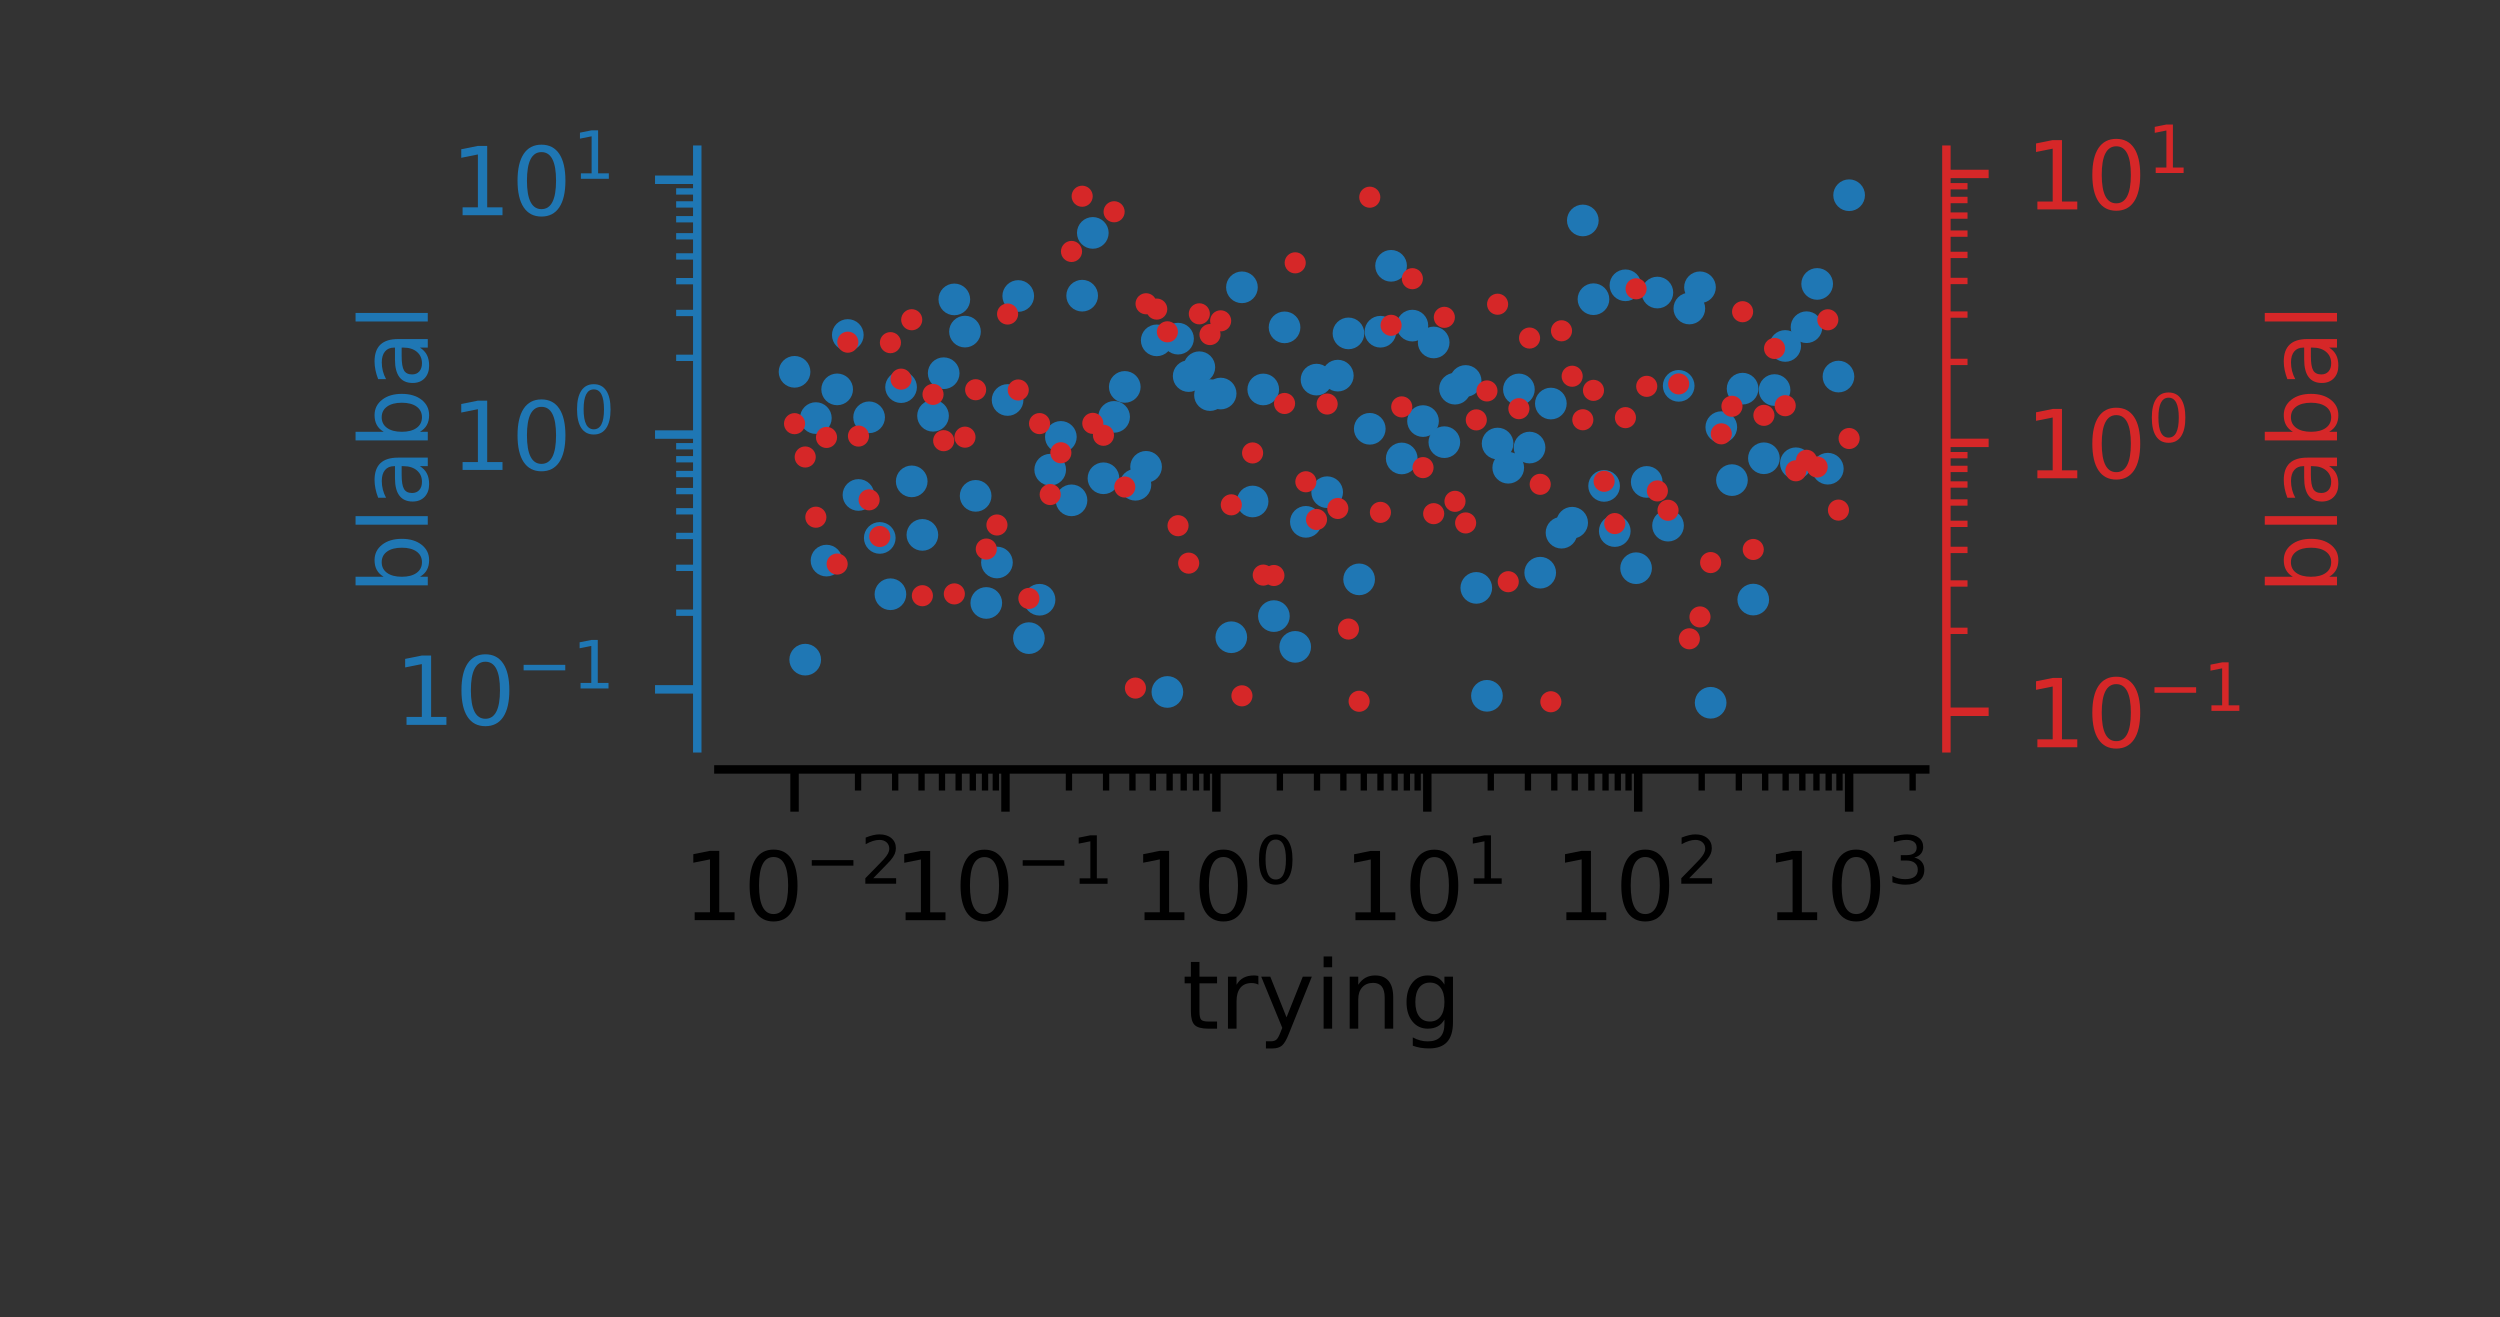 <?xml version="1.0" encoding="utf-8" standalone="no"?>
<!DOCTYPE svg PUBLIC "-//W3C//DTD SVG 1.1//EN"
  "http://www.w3.org/Graphics/SVG/1.1/DTD/svg11.dtd">
<!-- Created with matplotlib (https://matplotlib.org/) -->
<svg height="124.724pt" version="1.1" viewBox="0 0 236.75 124.724" width="236.75pt" xmlns="http://www.w3.org/2000/svg" xmlns:xlink="http://www.w3.org/1999/xlink">
 <rect x="0" y="0" width="236.75" height="124.724" fill="#333333" stroke="none"/>
 <defs>
  <style type="text/css">
*{stroke-linecap:butt;stroke-linejoin:round;}
  </style>
 </defs>
 <g id="figure_1">
  <g id="patch_1">
   <path d="M 0 124.724 
L 236.75 124.724 
L 236.75 0 
L 0 0 
z
" style="fill:none;"/>
  </g>
  <g id="axes_1">
   <g id="patch_2">
    <path d="M 68.031 70.866 
L 182.324 70.866 
L 182.324 14.173 
L 68.031 14.173 
z
" style="fill:none;"/>
   </g>
   <g id="matplotlib.axis_1">
    <g id="xtick_1">
     <g id="line2d_1">
      <defs>
       <path d="M 0 0 
L 0 4 
" id="m60aedc0212" style="stroke:#000000;stroke-width:0.8;"/>
      </defs>
      <g>
       <use style="stroke:#000000;stroke-width:0.8;" x="75.244" xlink:href="#m60aedc0212" y="72.866"/>
      </g>
     </g>
     <g id="text_1">
      <!-- $10^{-2}$ -->
      <defs>
       <path d="M 12.406 8.297 
L 28.516 8.297 
L 28.516 63.922 
L 10.984 60.406 
L 10.984 69.391 
L 28.422 72.906 
L 38.281 72.906 
L 38.281 8.297 
L 54.391 8.297 
L 54.391 0 
L 12.406 0 
z
" id="DejaVuSans-49"/>
       <path d="M 31.781 66.406 
Q 24.172 66.406 20.328 58.906 
Q 16.5 51.422 16.5 36.375 
Q 16.5 21.391 20.328 13.891 
Q 24.172 6.391 31.781 6.391 
Q 39.453 6.391 43.281 13.891 
Q 47.125 21.391 47.125 36.375 
Q 47.125 51.422 43.281 58.906 
Q 39.453 66.406 31.781 66.406 
z
M 31.781 74.219 
Q 44.047 74.219 50.516 64.516 
Q 56.984 54.828 56.984 36.375 
Q 56.984 17.969 50.516 8.266 
Q 44.047 -1.422 31.781 -1.422 
Q 19.531 -1.422 13.062 8.266 
Q 6.594 17.969 6.594 36.375 
Q 6.594 54.828 13.062 64.516 
Q 19.531 74.219 31.781 74.219 
z
" id="DejaVuSans-48"/>
       <path d="M 10.594 35.5 
L 73.188 35.5 
L 73.188 27.203 
L 10.594 27.203 
z
" id="DejaVuSans-8722"/>
       <path d="M 19.188 8.297 
L 53.609 8.297 
L 53.609 0 
L 7.328 0 
L 7.328 8.297 
Q 12.938 14.109 22.625 23.891 
Q 32.328 33.688 34.812 36.531 
Q 39.547 41.844 41.422 45.531 
Q 43.312 49.219 43.312 52.781 
Q 43.312 58.594 39.234 62.25 
Q 35.156 65.922 28.609 65.922 
Q 23.969 65.922 18.812 64.312 
Q 13.672 62.703 7.812 59.422 
L 7.812 69.391 
Q 13.766 71.781 18.938 73 
Q 24.125 74.219 28.422 74.219 
Q 39.75 74.219 46.484 68.547 
Q 53.219 62.891 53.219 53.422 
Q 53.219 48.922 51.531 44.891 
Q 49.859 40.875 45.406 35.406 
Q 44.188 33.984 37.641 27.219 
Q 31.109 20.453 19.188 8.297 
z
" id="DejaVuSans-50"/>
      </defs>
      <g transform="translate(64.669 87.205)scale(0.09 -0.09)">
       <use transform="translate(0 0.766)" xlink:href="#DejaVuSans-49"/>
       <use transform="translate(63.623 0.766)" xlink:href="#DejaVuSans-48"/>
       <use transform="translate(128.203 39.047)scale(0.7)" xlink:href="#DejaVuSans-8722"/>
       <use transform="translate(186.855 39.047)scale(0.7)" xlink:href="#DejaVuSans-50"/>
      </g>
     </g>
    </g>
    <g id="xtick_2">
     <g id="line2d_2">
      <g>
       <use style="stroke:#000000;stroke-width:0.8;" x="95.218" xlink:href="#m60aedc0212" y="72.866"/>
      </g>
     </g>
     <g id="text_2">
      <!-- $10^{-1}$ -->
      <g transform="translate(84.643 87.205)scale(0.09 -0.09)">
       <use transform="translate(0 0.684)" xlink:href="#DejaVuSans-49"/>
       <use transform="translate(63.623 0.684)" xlink:href="#DejaVuSans-48"/>
       <use transform="translate(128.203 38.966)scale(0.7)" xlink:href="#DejaVuSans-8722"/>
       <use transform="translate(186.855 38.966)scale(0.7)" xlink:href="#DejaVuSans-49"/>
      </g>
     </g>
    </g>
    <g id="xtick_3">
     <g id="line2d_3">
      <g>
       <use style="stroke:#000000;stroke-width:0.8;" x="115.191" xlink:href="#m60aedc0212" y="72.866"/>
      </g>
     </g>
     <g id="text_3">
      <!-- $10^{0}$ -->
      <g transform="translate(107.271 87.205)scale(0.09 -0.09)">
       <use transform="translate(0 0.766)" xlink:href="#DejaVuSans-49"/>
       <use transform="translate(63.623 0.766)" xlink:href="#DejaVuSans-48"/>
       <use transform="translate(128.203 39.047)scale(0.7)" xlink:href="#DejaVuSans-48"/>
      </g>
     </g>
    </g>
    <g id="xtick_4">
     <g id="line2d_4">
      <g>
       <use style="stroke:#000000;stroke-width:0.8;" x="135.165" xlink:href="#m60aedc0212" y="72.866"/>
      </g>
     </g>
     <g id="text_4">
      <!-- $10^{1}$ -->
      <g transform="translate(127.245 87.205)scale(0.09 -0.09)">
       <use transform="translate(0 0.684)" xlink:href="#DejaVuSans-49"/>
       <use transform="translate(63.623 0.684)" xlink:href="#DejaVuSans-48"/>
       <use transform="translate(128.203 38.966)scale(0.7)" xlink:href="#DejaVuSans-49"/>
      </g>
     </g>
    </g>
    <g id="xtick_5">
     <g id="line2d_5">
      <g>
       <use style="stroke:#000000;stroke-width:0.8;" x="155.138" xlink:href="#m60aedc0212" y="72.866"/>
      </g>
     </g>
     <g id="text_5">
      <!-- $10^{2}$ -->
      <g transform="translate(147.218 87.205)scale(0.09 -0.09)">
       <use transform="translate(0 0.766)" xlink:href="#DejaVuSans-49"/>
       <use transform="translate(63.623 0.766)" xlink:href="#DejaVuSans-48"/>
       <use transform="translate(128.203 39.047)scale(0.7)" xlink:href="#DejaVuSans-50"/>
      </g>
     </g>
    </g>
    <g id="xtick_6">
     <g id="line2d_6">
      <g>
       <use style="stroke:#000000;stroke-width:0.8;" x="175.112" xlink:href="#m60aedc0212" y="72.866"/>
      </g>
     </g>
     <g id="text_6">
      <!-- $10^{3}$ -->
      <defs>
       <path d="M 40.578 39.312 
Q 47.656 37.797 51.625 33 
Q 55.609 28.219 55.609 21.188 
Q 55.609 10.406 48.188 4.484 
Q 40.766 -1.422 27.094 -1.422 
Q 22.516 -1.422 17.656 -0.516 
Q 12.797 0.391 7.625 2.203 
L 7.625 11.719 
Q 11.719 9.328 16.594 8.109 
Q 21.484 6.891 26.812 6.891 
Q 36.078 6.891 40.938 10.547 
Q 45.797 14.203 45.797 21.188 
Q 45.797 27.641 41.281 31.266 
Q 36.766 34.906 28.719 34.906 
L 20.219 34.906 
L 20.219 43.016 
L 29.109 43.016 
Q 36.375 43.016 40.234 45.922 
Q 44.094 48.828 44.094 54.297 
Q 44.094 59.906 40.109 62.906 
Q 36.141 65.922 28.719 65.922 
Q 24.656 65.922 20.016 65.031 
Q 15.375 64.156 9.812 62.312 
L 9.812 71.094 
Q 15.438 72.656 20.344 73.438 
Q 25.25 74.219 29.594 74.219 
Q 40.828 74.219 47.359 69.109 
Q 53.906 64.016 53.906 55.328 
Q 53.906 49.266 50.438 45.094 
Q 46.969 40.922 40.578 39.312 
z
" id="DejaVuSans-51"/>
      </defs>
      <g transform="translate(167.192 87.205)scale(0.09 -0.09)">
       <use transform="translate(0 0.766)" xlink:href="#DejaVuSans-49"/>
       <use transform="translate(63.623 0.766)" xlink:href="#DejaVuSans-48"/>
       <use transform="translate(128.203 39.047)scale(0.7)" xlink:href="#DejaVuSans-51"/>
      </g>
     </g>
    </g>
    <g id="xtick_7">
     <g id="line2d_7">
      <defs>
       <path d="M 0 0 
L 0 2 
" id="m3a2a6b060d" style="stroke:#000000;stroke-width:0.6;"/>
      </defs>
      <g>
       <use style="stroke:#000000;stroke-width:0.6;" x="81.257" xlink:href="#m3a2a6b060d" y="72.866"/>
      </g>
     </g>
    </g>
    <g id="xtick_8">
     <g id="line2d_8">
      <g>
       <use style="stroke:#000000;stroke-width:0.6;" x="84.774" xlink:href="#m3a2a6b060d" y="72.866"/>
      </g>
     </g>
    </g>
    <g id="xtick_9">
     <g id="line2d_9">
      <g>
       <use style="stroke:#000000;stroke-width:0.6;" x="87.269" xlink:href="#m3a2a6b060d" y="72.866"/>
      </g>
     </g>
    </g>
    <g id="xtick_10">
     <g id="line2d_10">
      <g>
       <use style="stroke:#000000;stroke-width:0.6;" x="89.205" xlink:href="#m3a2a6b060d" y="72.866"/>
      </g>
     </g>
    </g>
    <g id="xtick_11">
     <g id="line2d_11">
      <g>
       <use style="stroke:#000000;stroke-width:0.6;" x="90.786" xlink:href="#m3a2a6b060d" y="72.866"/>
      </g>
     </g>
    </g>
    <g id="xtick_12">
     <g id="line2d_12">
      <g>
       <use style="stroke:#000000;stroke-width:0.6;" x="92.124" xlink:href="#m3a2a6b060d" y="72.866"/>
      </g>
     </g>
    </g>
    <g id="xtick_13">
     <g id="line2d_13">
      <g>
       <use style="stroke:#000000;stroke-width:0.6;" x="93.282" xlink:href="#m3a2a6b060d" y="72.866"/>
      </g>
     </g>
    </g>
    <g id="xtick_14">
     <g id="line2d_14">
      <g>
       <use style="stroke:#000000;stroke-width:0.6;" x="94.304" xlink:href="#m3a2a6b060d" y="72.866"/>
      </g>
     </g>
    </g>
    <g id="xtick_15">
     <g id="line2d_15">
      <g>
       <use style="stroke:#000000;stroke-width:0.6;" x="101.23" xlink:href="#m3a2a6b060d" y="72.866"/>
      </g>
     </g>
    </g>
    <g id="xtick_16">
     <g id="line2d_16">
      <g>
       <use style="stroke:#000000;stroke-width:0.6;" x="104.747" xlink:href="#m3a2a6b060d" y="72.866"/>
      </g>
     </g>
    </g>
    <g id="xtick_17">
     <g id="line2d_17">
      <g>
       <use style="stroke:#000000;stroke-width:0.6;" x="107.243" xlink:href="#m3a2a6b060d" y="72.866"/>
      </g>
     </g>
    </g>
    <g id="xtick_18">
     <g id="line2d_18">
      <g>
       <use style="stroke:#000000;stroke-width:0.6;" x="109.179" xlink:href="#m3a2a6b060d" y="72.866"/>
      </g>
     </g>
    </g>
    <g id="xtick_19">
     <g id="line2d_19">
      <g>
       <use style="stroke:#000000;stroke-width:0.6;" x="110.76" xlink:href="#m3a2a6b060d" y="72.866"/>
      </g>
     </g>
    </g>
    <g id="xtick_20">
     <g id="line2d_20">
      <g>
       <use style="stroke:#000000;stroke-width:0.6;" x="112.097" xlink:href="#m3a2a6b060d" y="72.866"/>
      </g>
     </g>
    </g>
    <g id="xtick_21">
     <g id="line2d_21">
      <g>
       <use style="stroke:#000000;stroke-width:0.6;" x="113.256" xlink:href="#m3a2a6b060d" y="72.866"/>
      </g>
     </g>
    </g>
    <g id="xtick_22">
     <g id="line2d_22">
      <g>
       <use style="stroke:#000000;stroke-width:0.6;" x="114.277" xlink:href="#m3a2a6b060d" y="72.866"/>
      </g>
     </g>
    </g>
    <g id="xtick_23">
     <g id="line2d_23">
      <g>
       <use style="stroke:#000000;stroke-width:0.6;" x="121.204" xlink:href="#m3a2a6b060d" y="72.866"/>
      </g>
     </g>
    </g>
    <g id="xtick_24">
     <g id="line2d_24">
      <g>
       <use style="stroke:#000000;stroke-width:0.6;" x="124.721" xlink:href="#m3a2a6b060d" y="72.866"/>
      </g>
     </g>
    </g>
    <g id="xtick_25">
     <g id="line2d_25">
      <g>
       <use style="stroke:#000000;stroke-width:0.6;" x="127.216" xlink:href="#m3a2a6b060d" y="72.866"/>
      </g>
     </g>
    </g>
    <g id="xtick_26">
     <g id="line2d_26">
      <g>
       <use style="stroke:#000000;stroke-width:0.6;" x="129.152" xlink:href="#m3a2a6b060d" y="72.866"/>
      </g>
     </g>
    </g>
    <g id="xtick_27">
     <g id="line2d_27">
      <g>
       <use style="stroke:#000000;stroke-width:0.6;" x="130.734" xlink:href="#m3a2a6b060d" y="72.866"/>
      </g>
     </g>
    </g>
    <g id="xtick_28">
     <g id="line2d_28">
      <g>
       <use style="stroke:#000000;stroke-width:0.6;" x="132.071" xlink:href="#m3a2a6b060d" y="72.866"/>
      </g>
     </g>
    </g>
    <g id="xtick_29">
     <g id="line2d_29">
      <g>
       <use style="stroke:#000000;stroke-width:0.6;" x="133.229" xlink:href="#m3a2a6b060d" y="72.866"/>
      </g>
     </g>
    </g>
    <g id="xtick_30">
     <g id="line2d_30">
      <g>
       <use style="stroke:#000000;stroke-width:0.6;" x="134.251" xlink:href="#m3a2a6b060d" y="72.866"/>
      </g>
     </g>
    </g>
    <g id="xtick_31">
     <g id="line2d_31">
      <g>
       <use style="stroke:#000000;stroke-width:0.6;" x="141.177" xlink:href="#m3a2a6b060d" y="72.866"/>
      </g>
     </g>
    </g>
    <g id="xtick_32">
     <g id="line2d_32">
      <g>
       <use style="stroke:#000000;stroke-width:0.6;" x="144.695" xlink:href="#m3a2a6b060d" y="72.866"/>
      </g>
     </g>
    </g>
    <g id="xtick_33">
     <g id="line2d_33">
      <g>
       <use style="stroke:#000000;stroke-width:0.6;" x="147.19" xlink:href="#m3a2a6b060d" y="72.866"/>
      </g>
     </g>
    </g>
    <g id="xtick_34">
     <g id="line2d_34">
      <g>
       <use style="stroke:#000000;stroke-width:0.6;" x="149.126" xlink:href="#m3a2a6b060d" y="72.866"/>
      </g>
     </g>
    </g>
    <g id="xtick_35">
     <g id="line2d_35">
      <g>
       <use style="stroke:#000000;stroke-width:0.6;" x="150.707" xlink:href="#m3a2a6b060d" y="72.866"/>
      </g>
     </g>
    </g>
    <g id="xtick_36">
     <g id="line2d_36">
      <g>
       <use style="stroke:#000000;stroke-width:0.6;" x="152.044" xlink:href="#m3a2a6b060d" y="72.866"/>
      </g>
     </g>
    </g>
    <g id="xtick_37">
     <g id="line2d_37">
      <g>
       <use style="stroke:#000000;stroke-width:0.6;" x="153.203" xlink:href="#m3a2a6b060d" y="72.866"/>
      </g>
     </g>
    </g>
    <g id="xtick_38">
     <g id="line2d_38">
      <g>
       <use style="stroke:#000000;stroke-width:0.6;" x="154.224" xlink:href="#m3a2a6b060d" y="72.866"/>
      </g>
     </g>
    </g>
    <g id="xtick_39">
     <g id="line2d_39">
      <g>
       <use style="stroke:#000000;stroke-width:0.6;" x="161.151" xlink:href="#m3a2a6b060d" y="72.866"/>
      </g>
     </g>
    </g>
    <g id="xtick_40">
     <g id="line2d_40">
      <g>
       <use style="stroke:#000000;stroke-width:0.6;" x="164.668" xlink:href="#m3a2a6b060d" y="72.866"/>
      </g>
     </g>
    </g>
    <g id="xtick_41">
     <g id="line2d_41">
      <g>
       <use style="stroke:#000000;stroke-width:0.6;" x="167.164" xlink:href="#m3a2a6b060d" y="72.866"/>
      </g>
     </g>
    </g>
    <g id="xtick_42">
     <g id="line2d_42">
      <g>
       <use style="stroke:#000000;stroke-width:0.6;" x="169.099" xlink:href="#m3a2a6b060d" y="72.866"/>
      </g>
     </g>
    </g>
    <g id="xtick_43">
     <g id="line2d_43">
      <g>
       <use style="stroke:#000000;stroke-width:0.6;" x="170.681" xlink:href="#m3a2a6b060d" y="72.866"/>
      </g>
     </g>
    </g>
    <g id="xtick_44">
     <g id="line2d_44">
      <g>
       <use style="stroke:#000000;stroke-width:0.6;" x="172.018" xlink:href="#m3a2a6b060d" y="72.866"/>
      </g>
     </g>
    </g>
    <g id="xtick_45">
     <g id="line2d_45">
      <g>
       <use style="stroke:#000000;stroke-width:0.6;" x="173.176" xlink:href="#m3a2a6b060d" y="72.866"/>
      </g>
     </g>
    </g>
    <g id="xtick_46">
     <g id="line2d_46">
      <g>
       <use style="stroke:#000000;stroke-width:0.6;" x="174.198" xlink:href="#m3a2a6b060d" y="72.866"/>
      </g>
     </g>
    </g>
    <g id="xtick_47">
     <g id="line2d_47">
      <g>
       <use style="stroke:#000000;stroke-width:0.6;" x="181.125" xlink:href="#m3a2a6b060d" y="72.866"/>
      </g>
     </g>
    </g>
    <g id="text_7">
     <!-- trying -->
     <defs>
      <path d="M 18.312 70.219 
L 18.312 54.688 
L 36.812 54.688 
L 36.812 47.703 
L 18.312 47.703 
L 18.312 18.016 
Q 18.312 11.328 20.141 9.422 
Q 21.969 7.516 27.594 7.516 
L 36.812 7.516 
L 36.812 0 
L 27.594 0 
Q 17.188 0 13.234 3.875 
Q 9.281 7.766 9.281 18.016 
L 9.281 47.703 
L 2.688 47.703 
L 2.688 54.688 
L 9.281 54.688 
L 9.281 70.219 
z
" id="DejaVuSans-116"/>
      <path d="M 41.109 46.297 
Q 39.594 47.172 37.812 47.578 
Q 36.031 48 33.891 48 
Q 26.266 48 22.188 43.047 
Q 18.109 38.094 18.109 28.812 
L 18.109 0 
L 9.078 0 
L 9.078 54.688 
L 18.109 54.688 
L 18.109 46.188 
Q 20.953 51.172 25.484 53.578 
Q 30.031 56 36.531 56 
Q 37.453 56 38.578 55.875 
Q 39.703 55.766 41.062 55.516 
z
" id="DejaVuSans-114"/>
      <path d="M 32.172 -5.078 
Q 28.375 -14.844 24.75 -17.812 
Q 21.141 -20.797 15.094 -20.797 
L 7.906 -20.797 
L 7.906 -13.281 
L 13.188 -13.281 
Q 16.891 -13.281 18.938 -11.516 
Q 21 -9.766 23.484 -3.219 
L 25.094 0.875 
L 2.984 54.688 
L 12.5 54.688 
L 29.594 11.922 
L 46.688 54.688 
L 56.203 54.688 
z
" id="DejaVuSans-121"/>
      <path d="M 9.422 54.688 
L 18.406 54.688 
L 18.406 0 
L 9.422 0 
z
M 9.422 75.984 
L 18.406 75.984 
L 18.406 64.594 
L 9.422 64.594 
z
" id="DejaVuSans-105"/>
      <path d="M 54.891 33.016 
L 54.891 0 
L 45.906 0 
L 45.906 32.719 
Q 45.906 40.484 42.875 44.328 
Q 39.844 48.188 33.797 48.188 
Q 26.516 48.188 22.312 43.547 
Q 18.109 38.922 18.109 30.906 
L 18.109 0 
L 9.078 0 
L 9.078 54.688 
L 18.109 54.688 
L 18.109 46.188 
Q 21.344 51.125 25.703 53.562 
Q 30.078 56 35.797 56 
Q 45.219 56 50.047 50.172 
Q 54.891 44.344 54.891 33.016 
z
" id="DejaVuSans-110"/>
      <path d="M 45.406 27.984 
Q 45.406 37.75 41.375 43.109 
Q 37.359 48.484 30.078 48.484 
Q 22.859 48.484 18.828 43.109 
Q 14.797 37.75 14.797 27.984 
Q 14.797 18.266 18.828 12.891 
Q 22.859 7.516 30.078 7.516 
Q 37.359 7.516 41.375 12.891 
Q 45.406 18.266 45.406 27.984 
z
M 54.391 6.781 
Q 54.391 -7.172 48.188 -13.984 
Q 42 -20.797 29.203 -20.797 
Q 24.469 -20.797 20.266 -20.094 
Q 16.062 -19.391 12.109 -17.922 
L 12.109 -9.188 
Q 16.062 -11.328 19.922 -12.344 
Q 23.781 -13.375 27.781 -13.375 
Q 36.625 -13.375 41.016 -8.766 
Q 45.406 -4.156 45.406 5.172 
L 45.406 9.625 
Q 42.625 4.781 38.281 2.391 
Q 33.938 0 27.875 0 
Q 17.828 0 11.672 7.656 
Q 5.516 15.328 5.516 27.984 
Q 5.516 40.672 11.672 48.328 
Q 17.828 56 27.875 56 
Q 33.938 56 38.281 53.609 
Q 42.625 51.219 45.406 46.391 
L 45.406 54.688 
L 54.391 54.688 
z
" id="DejaVuSans-103"/>
     </defs>
     <g transform="translate(111.942 97.415)scale(0.09 -0.09)">
      <use xlink:href="#DejaVuSans-116"/>
      <use x="39.209" xlink:href="#DejaVuSans-114"/>
      <use x="80.322" xlink:href="#DejaVuSans-121"/>
      <use x="139.502" xlink:href="#DejaVuSans-105"/>
      <use x="167.285" xlink:href="#DejaVuSans-110"/>
      <use x="230.664" xlink:href="#DejaVuSans-103"/>
     </g>
    </g>
   </g>
   <g id="matplotlib.axis_2">
    <g id="ytick_1">
     <g id="line2d_48">
      <defs>
       <path d="M 0 0 
L -4 0 
" id="mc89aa95d7e" style="stroke:#1f77b4;stroke-width:0.8;"/>
      </defs>
      <g>
       <use style="fill:#1f77b4;stroke:#1f77b4;stroke-width:0.8;" x="66.031" xlink:href="#mc89aa95d7e" y="65.285"/>
      </g>
     </g>
     <g id="text_8">
      <!-- $\mathdefault{10^{-1}}$ -->
      <g style="fill:#1f77b4;" transform="translate(37.381 68.704)scale(0.09 -0.09)">
       <use transform="translate(0 0.684)" xlink:href="#DejaVuSans-49"/>
       <use transform="translate(63.623 0.684)" xlink:href="#DejaVuSans-48"/>
       <use transform="translate(128.203 38.966)scale(0.7)" xlink:href="#DejaVuSans-8722"/>
       <use transform="translate(186.855 38.966)scale(0.7)" xlink:href="#DejaVuSans-49"/>
      </g>
     </g>
    </g>
    <g id="ytick_2">
     <g id="line2d_49">
      <g>
       <use style="fill:#1f77b4;stroke:#1f77b4;stroke-width:0.8;" x="66.031" xlink:href="#mc89aa95d7e" y="41.154"/>
      </g>
     </g>
     <g id="text_9">
      <!-- $\mathdefault{10^{0}}$ -->
      <g style="fill:#1f77b4;" transform="translate(42.691 44.573)scale(0.09 -0.09)">
       <use transform="translate(0 0.766)" xlink:href="#DejaVuSans-49"/>
       <use transform="translate(63.623 0.766)" xlink:href="#DejaVuSans-48"/>
       <use transform="translate(128.203 39.047)scale(0.7)" xlink:href="#DejaVuSans-48"/>
      </g>
     </g>
    </g>
    <g id="ytick_3">
     <g id="line2d_50">
      <g>
       <use style="fill:#1f77b4;stroke:#1f77b4;stroke-width:0.8;" x="66.031" xlink:href="#mc89aa95d7e" y="17.022"/>
      </g>
     </g>
     <g id="text_10">
      <!-- $\mathdefault{10^{1}}$ -->
      <g style="fill:#1f77b4;" transform="translate(42.691 20.442)scale(0.09 -0.09)">
       <use transform="translate(0 0.684)" xlink:href="#DejaVuSans-49"/>
       <use transform="translate(63.623 0.684)" xlink:href="#DejaVuSans-48"/>
       <use transform="translate(128.203 38.966)scale(0.7)" xlink:href="#DejaVuSans-49"/>
      </g>
     </g>
    </g>
    <g id="ytick_4">
     <g id="line2d_51">
      <defs>
       <path d="M 0 0 
L -2 0 
" id="m5942e52e87" style="stroke:#1f77b4;stroke-width:0.6;"/>
      </defs>
      <g>
       <use style="fill:#1f77b4;stroke:#1f77b4;stroke-width:0.6;" x="66.031" xlink:href="#m5942e52e87" y="58.021"/>
      </g>
     </g>
    </g>
    <g id="ytick_5">
     <g id="line2d_52">
      <g>
       <use style="fill:#1f77b4;stroke:#1f77b4;stroke-width:0.6;" x="66.031" xlink:href="#m5942e52e87" y="53.771"/>
      </g>
     </g>
    </g>
    <g id="ytick_6">
     <g id="line2d_53">
      <g>
       <use style="fill:#1f77b4;stroke:#1f77b4;stroke-width:0.6;" x="66.031" xlink:href="#m5942e52e87" y="50.757"/>
      </g>
     </g>
    </g>
    <g id="ytick_7">
     <g id="line2d_54">
      <g>
       <use style="fill:#1f77b4;stroke:#1f77b4;stroke-width:0.6;" x="66.031" xlink:href="#m5942e52e87" y="48.418"/>
      </g>
     </g>
    </g>
    <g id="ytick_8">
     <g id="line2d_55">
      <g>
       <use style="fill:#1f77b4;stroke:#1f77b4;stroke-width:0.6;" x="66.031" xlink:href="#m5942e52e87" y="46.507"/>
      </g>
     </g>
    </g>
    <g id="ytick_9">
     <g id="line2d_56">
      <g>
       <use style="fill:#1f77b4;stroke:#1f77b4;stroke-width:0.6;" x="66.031" xlink:href="#m5942e52e87" y="44.892"/>
      </g>
     </g>
    </g>
    <g id="ytick_10">
     <g id="line2d_57">
      <g>
       <use style="fill:#1f77b4;stroke:#1f77b4;stroke-width:0.6;" x="66.031" xlink:href="#m5942e52e87" y="43.492"/>
      </g>
     </g>
    </g>
    <g id="ytick_11">
     <g id="line2d_58">
      <g>
       <use style="fill:#1f77b4;stroke:#1f77b4;stroke-width:0.6;" x="66.031" xlink:href="#m5942e52e87" y="42.258"/>
      </g>
     </g>
    </g>
    <g id="ytick_12">
     <g id="line2d_59">
      <g>
       <use style="fill:#1f77b4;stroke:#1f77b4;stroke-width:0.6;" x="66.031" xlink:href="#m5942e52e87" y="33.889"/>
      </g>
     </g>
    </g>
    <g id="ytick_13">
     <g id="line2d_60">
      <g>
       <use style="fill:#1f77b4;stroke:#1f77b4;stroke-width:0.6;" x="66.031" xlink:href="#m5942e52e87" y="29.64"/>
      </g>
     </g>
    </g>
    <g id="ytick_14">
     <g id="line2d_61">
      <g>
       <use style="fill:#1f77b4;stroke:#1f77b4;stroke-width:0.6;" x="66.031" xlink:href="#m5942e52e87" y="26.625"/>
      </g>
     </g>
    </g>
    <g id="ytick_15">
     <g id="line2d_62">
      <g>
       <use style="fill:#1f77b4;stroke:#1f77b4;stroke-width:0.6;" x="66.031" xlink:href="#m5942e52e87" y="24.287"/>
      </g>
     </g>
    </g>
    <g id="ytick_16">
     <g id="line2d_63">
      <g>
       <use style="fill:#1f77b4;stroke:#1f77b4;stroke-width:0.6;" x="66.031" xlink:href="#m5942e52e87" y="22.376"/>
      </g>
     </g>
    </g>
    <g id="ytick_17">
     <g id="line2d_64">
      <g>
       <use style="fill:#1f77b4;stroke:#1f77b4;stroke-width:0.6;" x="66.031" xlink:href="#m5942e52e87" y="20.76"/>
      </g>
     </g>
    </g>
    <g id="ytick_18">
     <g id="line2d_65">
      <g>
       <use style="fill:#1f77b4;stroke:#1f77b4;stroke-width:0.6;" x="66.031" xlink:href="#m5942e52e87" y="19.361"/>
      </g>
     </g>
    </g>
    <g id="ytick_19">
     <g id="line2d_66">
      <g>
       <use style="fill:#1f77b4;stroke:#1f77b4;stroke-width:0.6;" x="66.031" xlink:href="#m5942e52e87" y="18.126"/>
      </g>
     </g>
    </g>
    <g id="text_11">
     <!-- blabal -->
     <defs>
      <path d="M 48.688 27.297 
Q 48.688 37.203 44.609 42.844 
Q 40.531 48.484 33.406 48.484 
Q 26.266 48.484 22.188 42.844 
Q 18.109 37.203 18.109 27.297 
Q 18.109 17.391 22.188 11.75 
Q 26.266 6.109 33.406 6.109 
Q 40.531 6.109 44.609 11.75 
Q 48.688 17.391 48.688 27.297 
z
M 18.109 46.391 
Q 20.953 51.266 25.266 53.625 
Q 29.594 56 35.594 56 
Q 45.562 56 51.781 48.094 
Q 58.016 40.188 58.016 27.297 
Q 58.016 14.406 51.781 6.484 
Q 45.562 -1.422 35.594 -1.422 
Q 29.594 -1.422 25.266 0.953 
Q 20.953 3.328 18.109 8.203 
L 18.109 0 
L 9.078 0 
L 9.078 75.984 
L 18.109 75.984 
z
" id="DejaVuSans-98"/>
      <path d="M 9.422 75.984 
L 18.406 75.984 
L 18.406 0 
L 9.422 0 
z
" id="DejaVuSans-108"/>
      <path d="M 34.281 27.484 
Q 23.391 27.484 19.188 25 
Q 14.984 22.516 14.984 16.5 
Q 14.984 11.719 18.141 8.906 
Q 21.297 6.109 26.703 6.109 
Q 34.188 6.109 38.703 11.406 
Q 43.219 16.703 43.219 25.484 
L 43.219 27.484 
z
M 52.203 31.203 
L 52.203 0 
L 43.219 0 
L 43.219 8.297 
Q 40.141 3.328 35.547 0.953 
Q 30.953 -1.422 24.312 -1.422 
Q 15.922 -1.422 10.953 3.297 
Q 6 8.016 6 15.922 
Q 6 25.141 12.172 29.828 
Q 18.359 34.516 30.609 34.516 
L 43.219 34.516 
L 43.219 35.406 
Q 43.219 41.609 39.141 45 
Q 35.062 48.391 27.688 48.391 
Q 23 48.391 18.547 47.266 
Q 14.109 46.141 10.016 43.891 
L 10.016 52.203 
Q 14.938 54.109 19.578 55.047 
Q 24.219 56 28.609 56 
Q 40.484 56 46.344 49.844 
Q 52.203 43.703 52.203 31.203 
z
" id="DejaVuSans-97"/>
     </defs>
     <g style="fill:#1f77b4;" transform="translate(40.51 56.249)rotate(-90)scale(0.09 -0.09)">
      <use xlink:href="#DejaVuSans-98"/>
      <use x="63.477" xlink:href="#DejaVuSans-108"/>
      <use x="91.26" xlink:href="#DejaVuSans-97"/>
      <use x="152.539" xlink:href="#DejaVuSans-98"/>
      <use x="216.016" xlink:href="#DejaVuSans-97"/>
      <use x="277.295" xlink:href="#DejaVuSans-108"/>
     </g>
    </g>
   </g>
   <g id="line2d_67">
    <defs>
     <path d="M 0 1 
C 0.265 1 0.52 0.895 0.707 0.707 
C 0.895 0.52 1 0.265 1 0 
C 1 -0.265 0.895 -0.52 0.707 -0.707 
C 0.52 -0.895 0.265 -1 0 -1 
C -0.265 -1 -0.52 -0.895 -0.707 -0.707 
C -0.895 -0.52 -1 -0.265 -1 0 
C -1 0.265 -0.895 0.52 -0.707 0.707 
C -0.52 0.895 -0.265 1 0 1 
z
" id="mc15f04f57c" style="stroke:#1f77b4;"/>
    </defs>
    <g clip-path="url(#pb446eef4e4)">
     <use style="fill:#1f77b4;stroke:#1f77b4;" x="75.244" xlink:href="#mc15f04f57c" y="35.211"/>
     <use style="fill:#1f77b4;stroke:#1f77b4;" x="76.253" xlink:href="#mc15f04f57c" y="62.469"/>
     <use style="fill:#1f77b4;stroke:#1f77b4;" x="77.261" xlink:href="#mc15f04f57c" y="39.592"/>
     <use style="fill:#1f77b4;stroke:#1f77b4;" x="78.27" xlink:href="#mc15f04f57c" y="53.089"/>
     <use style="fill:#1f77b4;stroke:#1f77b4;" x="79.279" xlink:href="#mc15f04f57c" y="36.874"/>
     <use style="fill:#1f77b4;stroke:#1f77b4;" x="80.288" xlink:href="#mc15f04f57c" y="31.724"/>
     <use style="fill:#1f77b4;stroke:#1f77b4;" x="81.297" xlink:href="#mc15f04f57c" y="46.873"/>
     <use style="fill:#1f77b4;stroke:#1f77b4;" x="82.305" xlink:href="#mc15f04f57c" y="39.519"/>
     <use style="fill:#1f77b4;stroke:#1f77b4;" x="83.314" xlink:href="#mc15f04f57c" y="50.941"/>
     <use style="fill:#1f77b4;stroke:#1f77b4;" x="84.323" xlink:href="#mc15f04f57c" y="56.275"/>
     <use style="fill:#1f77b4;stroke:#1f77b4;" x="85.332" xlink:href="#mc15f04f57c" y="36.662"/>
     <use style="fill:#1f77b4;stroke:#1f77b4;" x="86.34" xlink:href="#mc15f04f57c" y="45.585"/>
     <use style="fill:#1f77b4;stroke:#1f77b4;" x="87.349" xlink:href="#mc15f04f57c" y="50.654"/>
     <use style="fill:#1f77b4;stroke:#1f77b4;" x="88.358" xlink:href="#mc15f04f57c" y="39.374"/>
     <use style="fill:#1f77b4;stroke:#1f77b4;" x="89.367" xlink:href="#mc15f04f57c" y="35.343"/>
     <use style="fill:#1f77b4;stroke:#1f77b4;" x="90.375" xlink:href="#mc15f04f57c" y="28.354"/>
     <use style="fill:#1f77b4;stroke:#1f77b4;" x="91.384" xlink:href="#mc15f04f57c" y="31.403"/>
     <use style="fill:#1f77b4;stroke:#1f77b4;" x="92.393" xlink:href="#mc15f04f57c" y="46.957"/>
     <use style="fill:#1f77b4;stroke:#1f77b4;" x="93.402" xlink:href="#mc15f04f57c" y="57.1"/>
     <use style="fill:#1f77b4;stroke:#1f77b4;" x="94.411" xlink:href="#mc15f04f57c" y="53.268"/>
     <use style="fill:#1f77b4;stroke:#1f77b4;" x="95.419" xlink:href="#mc15f04f57c" y="37.879"/>
     <use style="fill:#1f77b4;stroke:#1f77b4;" x="96.428" xlink:href="#mc15f04f57c" y="28.031"/>
     <use style="fill:#1f77b4;stroke:#1f77b4;" x="97.437" xlink:href="#mc15f04f57c" y="60.431"/>
     <use style="fill:#1f77b4;stroke:#1f77b4;" x="98.446" xlink:href="#mc15f04f57c" y="56.795"/>
     <use style="fill:#1f77b4;stroke:#1f77b4;" x="99.454" xlink:href="#mc15f04f57c" y="44.48"/>
     <use style="fill:#1f77b4;stroke:#1f77b4;" x="100.463" xlink:href="#mc15f04f57c" y="41.374"/>
     <use style="fill:#1f77b4;stroke:#1f77b4;" x="101.472" xlink:href="#mc15f04f57c" y="47.382"/>
     <use style="fill:#1f77b4;stroke:#1f77b4;" x="102.481" xlink:href="#mc15f04f57c" y="28"/>
     <use style="fill:#1f77b4;stroke:#1f77b4;" x="103.489" xlink:href="#mc15f04f57c" y="22.056"/>
     <use style="fill:#1f77b4;stroke:#1f77b4;" x="104.498" xlink:href="#mc15f04f57c" y="45.292"/>
     <use style="fill:#1f77b4;stroke:#1f77b4;" x="105.507" xlink:href="#mc15f04f57c" y="39.478"/>
     <use style="fill:#1f77b4;stroke:#1f77b4;" x="106.516" xlink:href="#mc15f04f57c" y="36.641"/>
     <use style="fill:#1f77b4;stroke:#1f77b4;" x="107.525" xlink:href="#mc15f04f57c" y="45.908"/>
     <use style="fill:#1f77b4;stroke:#1f77b4;" x="108.533" xlink:href="#mc15f04f57c" y="44.208"/>
     <use style="fill:#1f77b4;stroke:#1f77b4;" x="109.542" xlink:href="#mc15f04f57c" y="32.231"/>
     <use style="fill:#1f77b4;stroke:#1f77b4;" x="110.551" xlink:href="#mc15f04f57c" y="65.528"/>
     <use style="fill:#1f77b4;stroke:#1f77b4;" x="111.56" xlink:href="#mc15f04f57c" y="32.07"/>
     <use style="fill:#1f77b4;stroke:#1f77b4;" x="112.568" xlink:href="#mc15f04f57c" y="35.615"/>
     <use style="fill:#1f77b4;stroke:#1f77b4;" x="113.577" xlink:href="#mc15f04f57c" y="34.776"/>
     <use style="fill:#1f77b4;stroke:#1f77b4;" x="114.586" xlink:href="#mc15f04f57c" y="37.415"/>
     <use style="fill:#1f77b4;stroke:#1f77b4;" x="115.595" xlink:href="#mc15f04f57c" y="37.269"/>
     <use style="fill:#1f77b4;stroke:#1f77b4;" x="116.603" xlink:href="#mc15f04f57c" y="60.346"/>
     <use style="fill:#1f77b4;stroke:#1f77b4;" x="117.612" xlink:href="#mc15f04f57c" y="27.209"/>
     <use style="fill:#1f77b4;stroke:#1f77b4;" x="118.621" xlink:href="#mc15f04f57c" y="47.491"/>
     <use style="fill:#1f77b4;stroke:#1f77b4;" x="119.63" xlink:href="#mc15f04f57c" y="36.881"/>
     <use style="fill:#1f77b4;stroke:#1f77b4;" x="120.638" xlink:href="#mc15f04f57c" y="58.344"/>
     <use style="fill:#1f77b4;stroke:#1f77b4;" x="121.647" xlink:href="#mc15f04f57c" y="31.001"/>
     <use style="fill:#1f77b4;stroke:#1f77b4;" x="122.656" xlink:href="#mc15f04f57c" y="61.258"/>
     <use style="fill:#1f77b4;stroke:#1f77b4;" x="123.665" xlink:href="#mc15f04f57c" y="49.418"/>
     <use style="fill:#1f77b4;stroke:#1f77b4;" x="124.674" xlink:href="#mc15f04f57c" y="35.949"/>
     <use style="fill:#1f77b4;stroke:#1f77b4;" x="125.682" xlink:href="#mc15f04f57c" y="46.611"/>
     <use style="fill:#1f77b4;stroke:#1f77b4;" x="126.691" xlink:href="#mc15f04f57c" y="35.572"/>
     <use style="fill:#1f77b4;stroke:#1f77b4;" x="127.7" xlink:href="#mc15f04f57c" y="31.573"/>
     <use style="fill:#1f77b4;stroke:#1f77b4;" x="128.709" xlink:href="#mc15f04f57c" y="54.865"/>
     <use style="fill:#1f77b4;stroke:#1f77b4;" x="129.717" xlink:href="#mc15f04f57c" y="40.607"/>
     <use style="fill:#1f77b4;stroke:#1f77b4;" x="130.726" xlink:href="#mc15f04f57c" y="31.414"/>
     <use style="fill:#1f77b4;stroke:#1f77b4;" x="131.735" xlink:href="#mc15f04f57c" y="25.172"/>
     <use style="fill:#1f77b4;stroke:#1f77b4;" x="132.744" xlink:href="#mc15f04f57c" y="43.415"/>
     <use style="fill:#1f77b4;stroke:#1f77b4;" x="133.752" xlink:href="#mc15f04f57c" y="30.835"/>
     <use style="fill:#1f77b4;stroke:#1f77b4;" x="134.761" xlink:href="#mc15f04f57c" y="39.876"/>
     <use style="fill:#1f77b4;stroke:#1f77b4;" x="135.77" xlink:href="#mc15f04f57c" y="32.431"/>
     <use style="fill:#1f77b4;stroke:#1f77b4;" x="136.779" xlink:href="#mc15f04f57c" y="41.873"/>
     <use style="fill:#1f77b4;stroke:#1f77b4;" x="137.788" xlink:href="#mc15f04f57c" y="36.808"/>
     <use style="fill:#1f77b4;stroke:#1f77b4;" x="138.796" xlink:href="#mc15f04f57c" y="36.077"/>
     <use style="fill:#1f77b4;stroke:#1f77b4;" x="139.805" xlink:href="#mc15f04f57c" y="55.673"/>
     <use style="fill:#1f77b4;stroke:#1f77b4;" x="140.814" xlink:href="#mc15f04f57c" y="65.892"/>
     <use style="fill:#1f77b4;stroke:#1f77b4;" x="141.823" xlink:href="#mc15f04f57c" y="42.004"/>
     <use style="fill:#1f77b4;stroke:#1f77b4;" x="142.831" xlink:href="#mc15f04f57c" y="44.294"/>
     <use style="fill:#1f77b4;stroke:#1f77b4;" x="143.84" xlink:href="#mc15f04f57c" y="36.88"/>
     <use style="fill:#1f77b4;stroke:#1f77b4;" x="144.849" xlink:href="#mc15f04f57c" y="42.384"/>
     <use style="fill:#1f77b4;stroke:#1f77b4;" x="145.858" xlink:href="#mc15f04f57c" y="54.234"/>
     <use style="fill:#1f77b4;stroke:#1f77b4;" x="146.866" xlink:href="#mc15f04f57c" y="38.216"/>
     <use style="fill:#1f77b4;stroke:#1f77b4;" x="147.875" xlink:href="#mc15f04f57c" y="50.446"/>
     <use style="fill:#1f77b4;stroke:#1f77b4;" x="148.884" xlink:href="#mc15f04f57c" y="49.501"/>
     <use style="fill:#1f77b4;stroke:#1f77b4;" x="149.893" xlink:href="#mc15f04f57c" y="20.877"/>
     <use style="fill:#1f77b4;stroke:#1f77b4;" x="150.902" xlink:href="#mc15f04f57c" y="28.334"/>
     <use style="fill:#1f77b4;stroke:#1f77b4;" x="151.91" xlink:href="#mc15f04f57c" y="46.016"/>
     <use style="fill:#1f77b4;stroke:#1f77b4;" x="152.919" xlink:href="#mc15f04f57c" y="50.291"/>
     <use style="fill:#1f77b4;stroke:#1f77b4;" x="153.928" xlink:href="#mc15f04f57c" y="27.018"/>
     <use style="fill:#1f77b4;stroke:#1f77b4;" x="154.937" xlink:href="#mc15f04f57c" y="53.809"/>
     <use style="fill:#1f77b4;stroke:#1f77b4;" x="155.945" xlink:href="#mc15f04f57c" y="45.638"/>
     <use style="fill:#1f77b4;stroke:#1f77b4;" x="156.954" xlink:href="#mc15f04f57c" y="27.705"/>
     <use style="fill:#1f77b4;stroke:#1f77b4;" x="157.963" xlink:href="#mc15f04f57c" y="49.779"/>
     <use style="fill:#1f77b4;stroke:#1f77b4;" x="158.972" xlink:href="#mc15f04f57c" y="36.539"/>
     <use style="fill:#1f77b4;stroke:#1f77b4;" x="159.98" xlink:href="#mc15f04f57c" y="29.216"/>
     <use style="fill:#1f77b4;stroke:#1f77b4;" x="160.989" xlink:href="#mc15f04f57c" y="27.207"/>
     <use style="fill:#1f77b4;stroke:#1f77b4;" x="161.998" xlink:href="#mc15f04f57c" y="66.552"/>
     <use style="fill:#1f77b4;stroke:#1f77b4;" x="163.007" xlink:href="#mc15f04f57c" y="40.451"/>
     <use style="fill:#1f77b4;stroke:#1f77b4;" x="164.016" xlink:href="#mc15f04f57c" y="45.467"/>
     <use style="fill:#1f77b4;stroke:#1f77b4;" x="165.024" xlink:href="#mc15f04f57c" y="36.806"/>
     <use style="fill:#1f77b4;stroke:#1f77b4;" x="166.033" xlink:href="#mc15f04f57c" y="56.78"/>
     <use style="fill:#1f77b4;stroke:#1f77b4;" x="167.042" xlink:href="#mc15f04f57c" y="43.397"/>
     <use style="fill:#1f77b4;stroke:#1f77b4;" x="168.051" xlink:href="#mc15f04f57c" y="36.938"/>
     <use style="fill:#1f77b4;stroke:#1f77b4;" x="169.059" xlink:href="#mc15f04f57c" y="32.762"/>
     <use style="fill:#1f77b4;stroke:#1f77b4;" x="170.068" xlink:href="#mc15f04f57c" y="43.871"/>
     <use style="fill:#1f77b4;stroke:#1f77b4;" x="171.077" xlink:href="#mc15f04f57c" y="30.986"/>
     <use style="fill:#1f77b4;stroke:#1f77b4;" x="172.086" xlink:href="#mc15f04f57c" y="26.888"/>
     <use style="fill:#1f77b4;stroke:#1f77b4;" x="173.094" xlink:href="#mc15f04f57c" y="44.385"/>
     <use style="fill:#1f77b4;stroke:#1f77b4;" x="174.103" xlink:href="#mc15f04f57c" y="35.661"/>
     <use style="fill:#1f77b4;stroke:#1f77b4;" x="175.112" xlink:href="#mc15f04f57c" y="18.487"/>
    </g>
   </g>
   <g id="line2d_68">
    <defs>
     <path d="M 0 0 
C 0 0 0 0 0 0 
C 0 0 0 0 0 0 
C 0 -0 0 -0 0 -0 
C 0 -0 0 -0 0 -0 
C -0 -0 -0 -0 -0 -0 
C -0 -0 -0 -0 -0 0 
C -0 0 -0 0 -0 0 
C -0 0 -0 0 0 0 
z
" id="m4735b003dc" style="stroke:#ffffff;stroke-opacity:0.001;"/>
    </defs>
    <g clip-path="url(#pb446eef4e4)">
     <use style="fill:#ffffff;fill-opacity:0.001;stroke:#ffffff;stroke-opacity:0.001;" x="125.178" xlink:href="#m4735b003dc" y="70.866"/>
     <use style="fill:#ffffff;fill-opacity:0.001;stroke:#ffffff;stroke-opacity:0.001;" x="125.178" xlink:href="#m4735b003dc" y="14.173"/>
    </g>
   </g>
   <g id="line2d_69">
    <g clip-path="url(#pb446eef4e4)">
     <use style="fill:#ffffff;fill-opacity:0.001;stroke:#ffffff;stroke-opacity:0.001;" x="68.031" xlink:href="#m4735b003dc" y="21.391"/>
     <use style="fill:#ffffff;fill-opacity:0.001;stroke:#ffffff;stroke-opacity:0.001;" x="182.324" xlink:href="#m4735b003dc" y="21.391"/>
    </g>
   </g>
   <g id="patch_3">
    <path d="M 66.031 70.866 
L 66.031 14.173 
" style="fill:none;stroke:#1f77b4;stroke-linecap:square;stroke-linejoin:miter;stroke-width:0.8;"/>
   </g>
   <g id="patch_4">
    <path d="M 182.324 70.866 
L 182.324 14.173 
" style="fill:none;"/>
   </g>
   <g id="patch_5">
    <path d="M 68.031 72.866 
L 182.324 72.866 
" style="fill:none;stroke:#000000;stroke-linecap:square;stroke-linejoin:miter;stroke-width:0.8;"/>
   </g>
   <g id="patch_6">
    <path d="M 68.031 14.173 
L 182.324 14.173 
" style="fill:none;"/>
   </g>
  </g>
  <g id="axes_2">
   <g id="matplotlib.axis_3">
    <g id="ytick_20">
     <g id="line2d_70">
      <defs>
       <path d="M 0 0 
L 4 0 
" id="ma916374da4" style="stroke:#d62728;stroke-width:0.8;"/>
      </defs>
      <g>
       <use style="fill:#d62728;stroke:#d62728;stroke-width:0.8;" x="184.324" xlink:href="#ma916374da4" y="67.406"/>
      </g>
     </g>
     <g id="text_12">
      <!-- $\mathdefault{10^{-1}}$ -->
      <g style="fill:#d62728;" transform="translate(191.824 70.825)scale(0.09 -0.09)">
       <use transform="translate(0 0.684)" xlink:href="#DejaVuSans-49"/>
       <use transform="translate(63.623 0.684)" xlink:href="#DejaVuSans-48"/>
       <use transform="translate(128.203 38.966)scale(0.7)" xlink:href="#DejaVuSans-8722"/>
       <use transform="translate(186.855 38.966)scale(0.7)" xlink:href="#DejaVuSans-49"/>
      </g>
     </g>
    </g>
    <g id="ytick_21">
     <g id="line2d_71">
      <g>
       <use style="fill:#d62728;stroke:#d62728;stroke-width:0.8;" x="184.324" xlink:href="#ma916374da4" y="41.939"/>
      </g>
     </g>
     <g id="text_13">
      <!-- $\mathdefault{10^{0}}$ -->
      <g style="fill:#d62728;" transform="translate(191.824 45.358)scale(0.09 -0.09)">
       <use transform="translate(0 0.766)" xlink:href="#DejaVuSans-49"/>
       <use transform="translate(63.623 0.766)" xlink:href="#DejaVuSans-48"/>
       <use transform="translate(128.203 39.047)scale(0.7)" xlink:href="#DejaVuSans-48"/>
      </g>
     </g>
    </g>
    <g id="ytick_22">
     <g id="line2d_72">
      <g>
       <use style="fill:#d62728;stroke:#d62728;stroke-width:0.8;" x="184.324" xlink:href="#ma916374da4" y="16.472"/>
      </g>
     </g>
     <g id="text_14">
      <!-- $\mathdefault{10^{1}}$ -->
      <g style="fill:#d62728;" transform="translate(191.824 19.892)scale(0.09 -0.09)">
       <use transform="translate(0 0.684)" xlink:href="#DejaVuSans-49"/>
       <use transform="translate(63.623 0.684)" xlink:href="#DejaVuSans-48"/>
       <use transform="translate(128.203 38.966)scale(0.7)" xlink:href="#DejaVuSans-49"/>
      </g>
     </g>
    </g>
    <g id="ytick_23">
     <g id="line2d_73">
      <defs>
       <path d="M 0 0 
L 2 0 
" id="m192fc6f3f2" style="stroke:#d62728;stroke-width:0.6;"/>
      </defs>
      <g>
       <use style="fill:#d62728;stroke:#d62728;stroke-width:0.6;" x="184.324" xlink:href="#m192fc6f3f2" y="59.739"/>
      </g>
     </g>
    </g>
    <g id="ytick_24">
     <g id="line2d_74">
      <g>
       <use style="fill:#d62728;stroke:#d62728;stroke-width:0.6;" x="184.324" xlink:href="#m192fc6f3f2" y="55.255"/>
      </g>
     </g>
    </g>
    <g id="ytick_25">
     <g id="line2d_75">
      <g>
       <use style="fill:#d62728;stroke:#d62728;stroke-width:0.6;" x="184.324" xlink:href="#m192fc6f3f2" y="52.073"/>
      </g>
     </g>
    </g>
    <g id="ytick_26">
     <g id="line2d_76">
      <g>
       <use style="fill:#d62728;stroke:#d62728;stroke-width:0.6;" x="184.324" xlink:href="#m192fc6f3f2" y="49.605"/>
      </g>
     </g>
    </g>
    <g id="ytick_27">
     <g id="line2d_77">
      <g>
       <use style="fill:#d62728;stroke:#d62728;stroke-width:0.6;" x="184.324" xlink:href="#m192fc6f3f2" y="47.589"/>
      </g>
     </g>
    </g>
    <g id="ytick_28">
     <g id="line2d_78">
      <g>
       <use style="fill:#d62728;stroke:#d62728;stroke-width:0.6;" x="184.324" xlink:href="#m192fc6f3f2" y="45.884"/>
      </g>
     </g>
    </g>
    <g id="ytick_29">
     <g id="line2d_79">
      <g>
       <use style="fill:#d62728;stroke:#d62728;stroke-width:0.6;" x="184.324" xlink:href="#m192fc6f3f2" y="44.407"/>
      </g>
     </g>
    </g>
    <g id="ytick_30">
     <g id="line2d_80">
      <g>
       <use style="fill:#d62728;stroke:#d62728;stroke-width:0.6;" x="184.324" xlink:href="#m192fc6f3f2" y="43.104"/>
      </g>
     </g>
    </g>
    <g id="ytick_31">
     <g id="line2d_81">
      <g>
       <use style="fill:#d62728;stroke:#d62728;stroke-width:0.6;" x="184.324" xlink:href="#m192fc6f3f2" y="34.273"/>
      </g>
     </g>
    </g>
    <g id="ytick_32">
     <g id="line2d_82">
      <g>
       <use style="fill:#d62728;stroke:#d62728;stroke-width:0.6;" x="184.324" xlink:href="#m192fc6f3f2" y="29.788"/>
      </g>
     </g>
    </g>
    <g id="ytick_33">
     <g id="line2d_83">
      <g>
       <use style="fill:#d62728;stroke:#d62728;stroke-width:0.6;" x="184.324" xlink:href="#m192fc6f3f2" y="26.607"/>
      </g>
     </g>
    </g>
    <g id="ytick_34">
     <g id="line2d_84">
      <g>
       <use style="fill:#d62728;stroke:#d62728;stroke-width:0.6;" x="184.324" xlink:href="#m192fc6f3f2" y="24.139"/>
      </g>
     </g>
    </g>
    <g id="ytick_35">
     <g id="line2d_85">
      <g>
       <use style="fill:#d62728;stroke:#d62728;stroke-width:0.6;" x="184.324" xlink:href="#m192fc6f3f2" y="22.122"/>
      </g>
     </g>
    </g>
    <g id="ytick_36">
     <g id="line2d_86">
      <g>
       <use style="fill:#d62728;stroke:#d62728;stroke-width:0.6;" x="184.324" xlink:href="#m192fc6f3f2" y="20.417"/>
      </g>
     </g>
    </g>
    <g id="ytick_37">
     <g id="line2d_87">
      <g>
       <use style="fill:#d62728;stroke:#d62728;stroke-width:0.6;" x="184.324" xlink:href="#m192fc6f3f2" y="18.94"/>
      </g>
     </g>
    </g>
    <g id="ytick_38">
     <g id="line2d_88">
      <g>
       <use style="fill:#d62728;stroke:#d62728;stroke-width:0.6;" x="184.324" xlink:href="#m192fc6f3f2" y="17.638"/>
      </g>
     </g>
    </g>
    <g id="text_15">
     <!-- blabal -->
     <g style="fill:#d62728;" transform="translate(221.313 56.249)rotate(-90)scale(0.09 -0.09)">
      <use xlink:href="#DejaVuSans-98"/>
      <use x="63.477" xlink:href="#DejaVuSans-108"/>
      <use x="91.26" xlink:href="#DejaVuSans-97"/>
      <use x="152.539" xlink:href="#DejaVuSans-98"/>
      <use x="216.016" xlink:href="#DejaVuSans-97"/>
      <use x="277.295" xlink:href="#DejaVuSans-108"/>
     </g>
    </g>
   </g>
   <g id="line2d_89">
    <defs>
     <path d="M 0 0.5 
C 0.133 0.5 0.26 0.447 0.354 0.354 
C 0.447 0.26 0.5 0.133 0.5 0 
C 0.5 -0.133 0.447 -0.26 0.354 -0.354 
C 0.26 -0.447 0.133 -0.5 0 -0.5 
C -0.133 -0.5 -0.26 -0.447 -0.354 -0.354 
C -0.447 -0.26 -0.5 -0.133 -0.5 0 
C -0.5 0.133 -0.447 0.26 -0.354 0.354 
C -0.26 0.447 -0.133 0.5 0 0.5 
z
" id="mc10cbd4fd0" style="stroke:#d62728;"/>
    </defs>
    <g clip-path="url(#pb446eef4e4)">
     <use style="fill:#d62728;stroke:#d62728;" x="75.244" xlink:href="#mc10cbd4fd0" y="40.121"/>
     <use style="fill:#d62728;stroke:#d62728;" x="76.253" xlink:href="#mc10cbd4fd0" y="43.277"/>
     <use style="fill:#d62728;stroke:#d62728;" x="77.261" xlink:href="#mc10cbd4fd0" y="48.979"/>
     <use style="fill:#d62728;stroke:#d62728;" x="78.27" xlink:href="#mc10cbd4fd0" y="41.424"/>
     <use style="fill:#d62728;stroke:#d62728;" x="79.279" xlink:href="#mc10cbd4fd0" y="53.416"/>
     <use style="fill:#d62728;stroke:#d62728;" x="80.288" xlink:href="#mc10cbd4fd0" y="32.405"/>
     <use style="fill:#d62728;stroke:#d62728;" x="81.297" xlink:href="#mc10cbd4fd0" y="41.296"/>
     <use style="fill:#d62728;stroke:#d62728;" x="82.305" xlink:href="#mc10cbd4fd0" y="47.333"/>
     <use style="fill:#d62728;stroke:#d62728;" x="83.314" xlink:href="#mc10cbd4fd0" y="50.805"/>
     <use style="fill:#d62728;stroke:#d62728;" x="84.323" xlink:href="#mc10cbd4fd0" y="32.45"/>
     <use style="fill:#d62728;stroke:#d62728;" x="85.332" xlink:href="#mc10cbd4fd0" y="35.906"/>
     <use style="fill:#d62728;stroke:#d62728;" x="86.34" xlink:href="#mc10cbd4fd0" y="30.279"/>
     <use style="fill:#d62728;stroke:#d62728;" x="87.349" xlink:href="#mc10cbd4fd0" y="56.414"/>
     <use style="fill:#d62728;stroke:#d62728;" x="88.358" xlink:href="#mc10cbd4fd0" y="37.349"/>
     <use style="fill:#d62728;stroke:#d62728;" x="89.367" xlink:href="#mc10cbd4fd0" y="41.733"/>
     <use style="fill:#d62728;stroke:#d62728;" x="90.375" xlink:href="#mc10cbd4fd0" y="56.242"/>
     <use style="fill:#d62728;stroke:#d62728;" x="91.384" xlink:href="#mc10cbd4fd0" y="41.399"/>
     <use style="fill:#d62728;stroke:#d62728;" x="92.393" xlink:href="#mc10cbd4fd0" y="36.907"/>
     <use style="fill:#d62728;stroke:#d62728;" x="93.402" xlink:href="#mc10cbd4fd0" y="51.996"/>
     <use style="fill:#d62728;stroke:#d62728;" x="94.411" xlink:href="#mc10cbd4fd0" y="49.717"/>
     <use style="fill:#d62728;stroke:#d62728;" x="95.419" xlink:href="#mc10cbd4fd0" y="29.738"/>
     <use style="fill:#d62728;stroke:#d62728;" x="96.428" xlink:href="#mc10cbd4fd0" y="36.932"/>
     <use style="fill:#d62728;stroke:#d62728;" x="97.437" xlink:href="#mc10cbd4fd0" y="56.672"/>
     <use style="fill:#d62728;stroke:#d62728;" x="98.446" xlink:href="#mc10cbd4fd0" y="40.115"/>
     <use style="fill:#d62728;stroke:#d62728;" x="99.454" xlink:href="#mc10cbd4fd0" y="46.832"/>
     <use style="fill:#d62728;stroke:#d62728;" x="100.463" xlink:href="#mc10cbd4fd0" y="42.876"/>
     <use style="fill:#d62728;stroke:#d62728;" x="101.472" xlink:href="#mc10cbd4fd0" y="23.813"/>
     <use style="fill:#d62728;stroke:#d62728;" x="102.481" xlink:href="#mc10cbd4fd0" y="18.583"/>
     <use style="fill:#d62728;stroke:#d62728;" x="103.489" xlink:href="#mc10cbd4fd0" y="40.092"/>
     <use style="fill:#d62728;stroke:#d62728;" x="104.498" xlink:href="#mc10cbd4fd0" y="41.221"/>
     <use style="fill:#d62728;stroke:#d62728;" x="105.507" xlink:href="#mc10cbd4fd0" y="20.054"/>
     <use style="fill:#d62728;stroke:#d62728;" x="106.516" xlink:href="#mc10cbd4fd0" y="46.12"/>
     <use style="fill:#d62728;stroke:#d62728;" x="107.525" xlink:href="#mc10cbd4fd0" y="65.16"/>
     <use style="fill:#d62728;stroke:#d62728;" x="108.533" xlink:href="#mc10cbd4fd0" y="28.766"/>
     <use style="fill:#d62728;stroke:#d62728;" x="109.542" xlink:href="#mc10cbd4fd0" y="29.271"/>
     <use style="fill:#d62728;stroke:#d62728;" x="110.551" xlink:href="#mc10cbd4fd0" y="31.422"/>
     <use style="fill:#d62728;stroke:#d62728;" x="111.56" xlink:href="#mc10cbd4fd0" y="49.784"/>
     <use style="fill:#d62728;stroke:#d62728;" x="112.568" xlink:href="#mc10cbd4fd0" y="53.33"/>
     <use style="fill:#d62728;stroke:#d62728;" x="113.577" xlink:href="#mc10cbd4fd0" y="29.72"/>
     <use style="fill:#d62728;stroke:#d62728;" x="114.586" xlink:href="#mc10cbd4fd0" y="31.682"/>
     <use style="fill:#d62728;stroke:#d62728;" x="115.595" xlink:href="#mc10cbd4fd0" y="30.384"/>
     <use style="fill:#d62728;stroke:#d62728;" x="116.603" xlink:href="#mc10cbd4fd0" y="47.807"/>
     <use style="fill:#d62728;stroke:#d62728;" x="117.612" xlink:href="#mc10cbd4fd0" y="65.895"/>
     <use style="fill:#d62728;stroke:#d62728;" x="118.621" xlink:href="#mc10cbd4fd0" y="42.894"/>
     <use style="fill:#d62728;stroke:#d62728;" x="119.63" xlink:href="#mc10cbd4fd0" y="54.462"/>
     <use style="fill:#d62728;stroke:#d62728;" x="120.638" xlink:href="#mc10cbd4fd0" y="54.499"/>
     <use style="fill:#d62728;stroke:#d62728;" x="121.647" xlink:href="#mc10cbd4fd0" y="38.209"/>
     <use style="fill:#d62728;stroke:#d62728;" x="122.656" xlink:href="#mc10cbd4fd0" y="24.89"/>
     <use style="fill:#d62728;stroke:#d62728;" x="123.665" xlink:href="#mc10cbd4fd0" y="45.623"/>
     <use style="fill:#d62728;stroke:#d62728;" x="124.674" xlink:href="#mc10cbd4fd0" y="49.195"/>
     <use style="fill:#d62728;stroke:#d62728;" x="125.682" xlink:href="#mc10cbd4fd0" y="38.262"/>
     <use style="fill:#d62728;stroke:#d62728;" x="126.691" xlink:href="#mc10cbd4fd0" y="48.152"/>
     <use style="fill:#d62728;stroke:#d62728;" x="127.7" xlink:href="#mc10cbd4fd0" y="59.571"/>
     <use style="fill:#d62728;stroke:#d62728;" x="128.709" xlink:href="#mc10cbd4fd0" y="66.41"/>
     <use style="fill:#d62728;stroke:#d62728;" x="129.717" xlink:href="#mc10cbd4fd0" y="18.675"/>
     <use style="fill:#d62728;stroke:#d62728;" x="130.726" xlink:href="#mc10cbd4fd0" y="48.521"/>
     <use style="fill:#d62728;stroke:#d62728;" x="131.735" xlink:href="#mc10cbd4fd0" y="30.807"/>
     <use style="fill:#d62728;stroke:#d62728;" x="132.744" xlink:href="#mc10cbd4fd0" y="38.533"/>
     <use style="fill:#d62728;stroke:#d62728;" x="133.752" xlink:href="#mc10cbd4fd0" y="26.392"/>
     <use style="fill:#d62728;stroke:#d62728;" x="134.761" xlink:href="#mc10cbd4fd0" y="44.283"/>
     <use style="fill:#d62728;stroke:#d62728;" x="135.77" xlink:href="#mc10cbd4fd0" y="48.644"/>
     <use style="fill:#d62728;stroke:#d62728;" x="136.779" xlink:href="#mc10cbd4fd0" y="30.051"/>
     <use style="fill:#d62728;stroke:#d62728;" x="137.788" xlink:href="#mc10cbd4fd0" y="47.475"/>
     <use style="fill:#d62728;stroke:#d62728;" x="138.796" xlink:href="#mc10cbd4fd0" y="49.522"/>
     <use style="fill:#d62728;stroke:#d62728;" x="139.805" xlink:href="#mc10cbd4fd0" y="39.763"/>
     <use style="fill:#d62728;stroke:#d62728;" x="140.814" xlink:href="#mc10cbd4fd0" y="37.022"/>
     <use style="fill:#d62728;stroke:#d62728;" x="141.823" xlink:href="#mc10cbd4fd0" y="28.81"/>
     <use style="fill:#d62728;stroke:#d62728;" x="142.831" xlink:href="#mc10cbd4fd0" y="55.087"/>
     <use style="fill:#d62728;stroke:#d62728;" x="143.84" xlink:href="#mc10cbd4fd0" y="38.701"/>
     <use style="fill:#d62728;stroke:#d62728;" x="144.849" xlink:href="#mc10cbd4fd0" y="32.013"/>
     <use style="fill:#d62728;stroke:#d62728;" x="145.858" xlink:href="#mc10cbd4fd0" y="45.865"/>
     <use style="fill:#d62728;stroke:#d62728;" x="146.866" xlink:href="#mc10cbd4fd0" y="66.456"/>
     <use style="fill:#d62728;stroke:#d62728;" x="147.875" xlink:href="#mc10cbd4fd0" y="31.326"/>
     <use style="fill:#d62728;stroke:#d62728;" x="148.884" xlink:href="#mc10cbd4fd0" y="35.629"/>
     <use style="fill:#d62728;stroke:#d62728;" x="149.893" xlink:href="#mc10cbd4fd0" y="39.75"/>
     <use style="fill:#d62728;stroke:#d62728;" x="150.902" xlink:href="#mc10cbd4fd0" y="36.967"/>
     <use style="fill:#d62728;stroke:#d62728;" x="151.91" xlink:href="#mc10cbd4fd0" y="45.578"/>
     <use style="fill:#d62728;stroke:#d62728;" x="152.919" xlink:href="#mc10cbd4fd0" y="49.582"/>
     <use style="fill:#d62728;stroke:#d62728;" x="153.928" xlink:href="#mc10cbd4fd0" y="39.55"/>
     <use style="fill:#d62728;stroke:#d62728;" x="154.937" xlink:href="#mc10cbd4fd0" y="27.35"/>
     <use style="fill:#d62728;stroke:#d62728;" x="155.945" xlink:href="#mc10cbd4fd0" y="36.586"/>
     <use style="fill:#d62728;stroke:#d62728;" x="156.954" xlink:href="#mc10cbd4fd0" y="46.489"/>
     <use style="fill:#d62728;stroke:#d62728;" x="157.963" xlink:href="#mc10cbd4fd0" y="48.322"/>
     <use style="fill:#d62728;stroke:#d62728;" x="158.972" xlink:href="#mc10cbd4fd0" y="36.357"/>
     <use style="fill:#d62728;stroke:#d62728;" x="159.98" xlink:href="#mc10cbd4fd0" y="60.494"/>
     <use style="fill:#d62728;stroke:#d62728;" x="160.989" xlink:href="#mc10cbd4fd0" y="58.424"/>
     <use style="fill:#d62728;stroke:#d62728;" x="161.998" xlink:href="#mc10cbd4fd0" y="53.275"/>
     <use style="fill:#d62728;stroke:#d62728;" x="163.007" xlink:href="#mc10cbd4fd0" y="41.084"/>
     <use style="fill:#d62728;stroke:#d62728;" x="164.016" xlink:href="#mc10cbd4fd0" y="38.475"/>
     <use style="fill:#d62728;stroke:#d62728;" x="165.024" xlink:href="#mc10cbd4fd0" y="29.519"/>
     <use style="fill:#d62728;stroke:#d62728;" x="166.033" xlink:href="#mc10cbd4fd0" y="52.035"/>
     <use style="fill:#d62728;stroke:#d62728;" x="167.042" xlink:href="#mc10cbd4fd0" y="39.333"/>
     <use style="fill:#d62728;stroke:#d62728;" x="168.051" xlink:href="#mc10cbd4fd0" y="32.997"/>
     <use style="fill:#d62728;stroke:#d62728;" x="169.059" xlink:href="#mc10cbd4fd0" y="38.42"/>
     <use style="fill:#d62728;stroke:#d62728;" x="170.068" xlink:href="#mc10cbd4fd0" y="44.583"/>
     <use style="fill:#d62728;stroke:#d62728;" x="171.077" xlink:href="#mc10cbd4fd0" y="43.59"/>
     <use style="fill:#d62728;stroke:#d62728;" x="172.086" xlink:href="#mc10cbd4fd0" y="44.224"/>
     <use style="fill:#d62728;stroke:#d62728;" x="173.094" xlink:href="#mc10cbd4fd0" y="30.284"/>
     <use style="fill:#d62728;stroke:#d62728;" x="174.103" xlink:href="#mc10cbd4fd0" y="48.308"/>
     <use style="fill:#d62728;stroke:#d62728;" x="175.112" xlink:href="#mc10cbd4fd0" y="41.527"/>
    </g>
   </g>
   <g id="line2d_90">
    <g clip-path="url(#pb446eef4e4)">
     <use style="fill:#ffffff;fill-opacity:0.001;stroke:#ffffff;stroke-opacity:0.001;" x="125.178" xlink:href="#m4735b003dc" y="70.866"/>
     <use style="fill:#ffffff;fill-opacity:0.001;stroke:#ffffff;stroke-opacity:0.001;" x="125.178" xlink:href="#m4735b003dc" y="14.173"/>
    </g>
   </g>
   <g id="line2d_91">
    <g clip-path="url(#pb446eef4e4)">
     <use style="fill:#ffffff;fill-opacity:0.001;stroke:#ffffff;stroke-opacity:0.001;" x="69.152" xlink:href="#m4735b003dc" y="21.774"/>
     <use style="fill:#ffffff;fill-opacity:0.001;stroke:#ffffff;stroke-opacity:0.001;" x="181.204" xlink:href="#m4735b003dc" y="21.774"/>
    </g>
   </g>
   <g id="patch_7">
    <path d="M 68.031 70.866 
L 68.031 14.173 
" style="fill:none;"/>
   </g>
   <g id="patch_8">
    <path d="M 184.324 70.866 
L 184.324 14.173 
" style="fill:none;stroke:#d62728;stroke-linecap:square;stroke-linejoin:miter;stroke-width:0.8;"/>
   </g>
   <g id="patch_9">
    <path d="M 68.031 70.866 
L 182.324 70.866 
" style="fill:none;"/>
   </g>
   <g id="patch_10">
    <path d="M 68.031 14.173 
L 182.324 14.173 
" style="fill:none;"/>
   </g>
  </g>
 </g>
 <defs>
  <clipPath id="pb446eef4e4">
   <rect height="56.693" width="114.293" x="68.031" y="14.173"/>
  </clipPath>
 </defs>
</svg>
